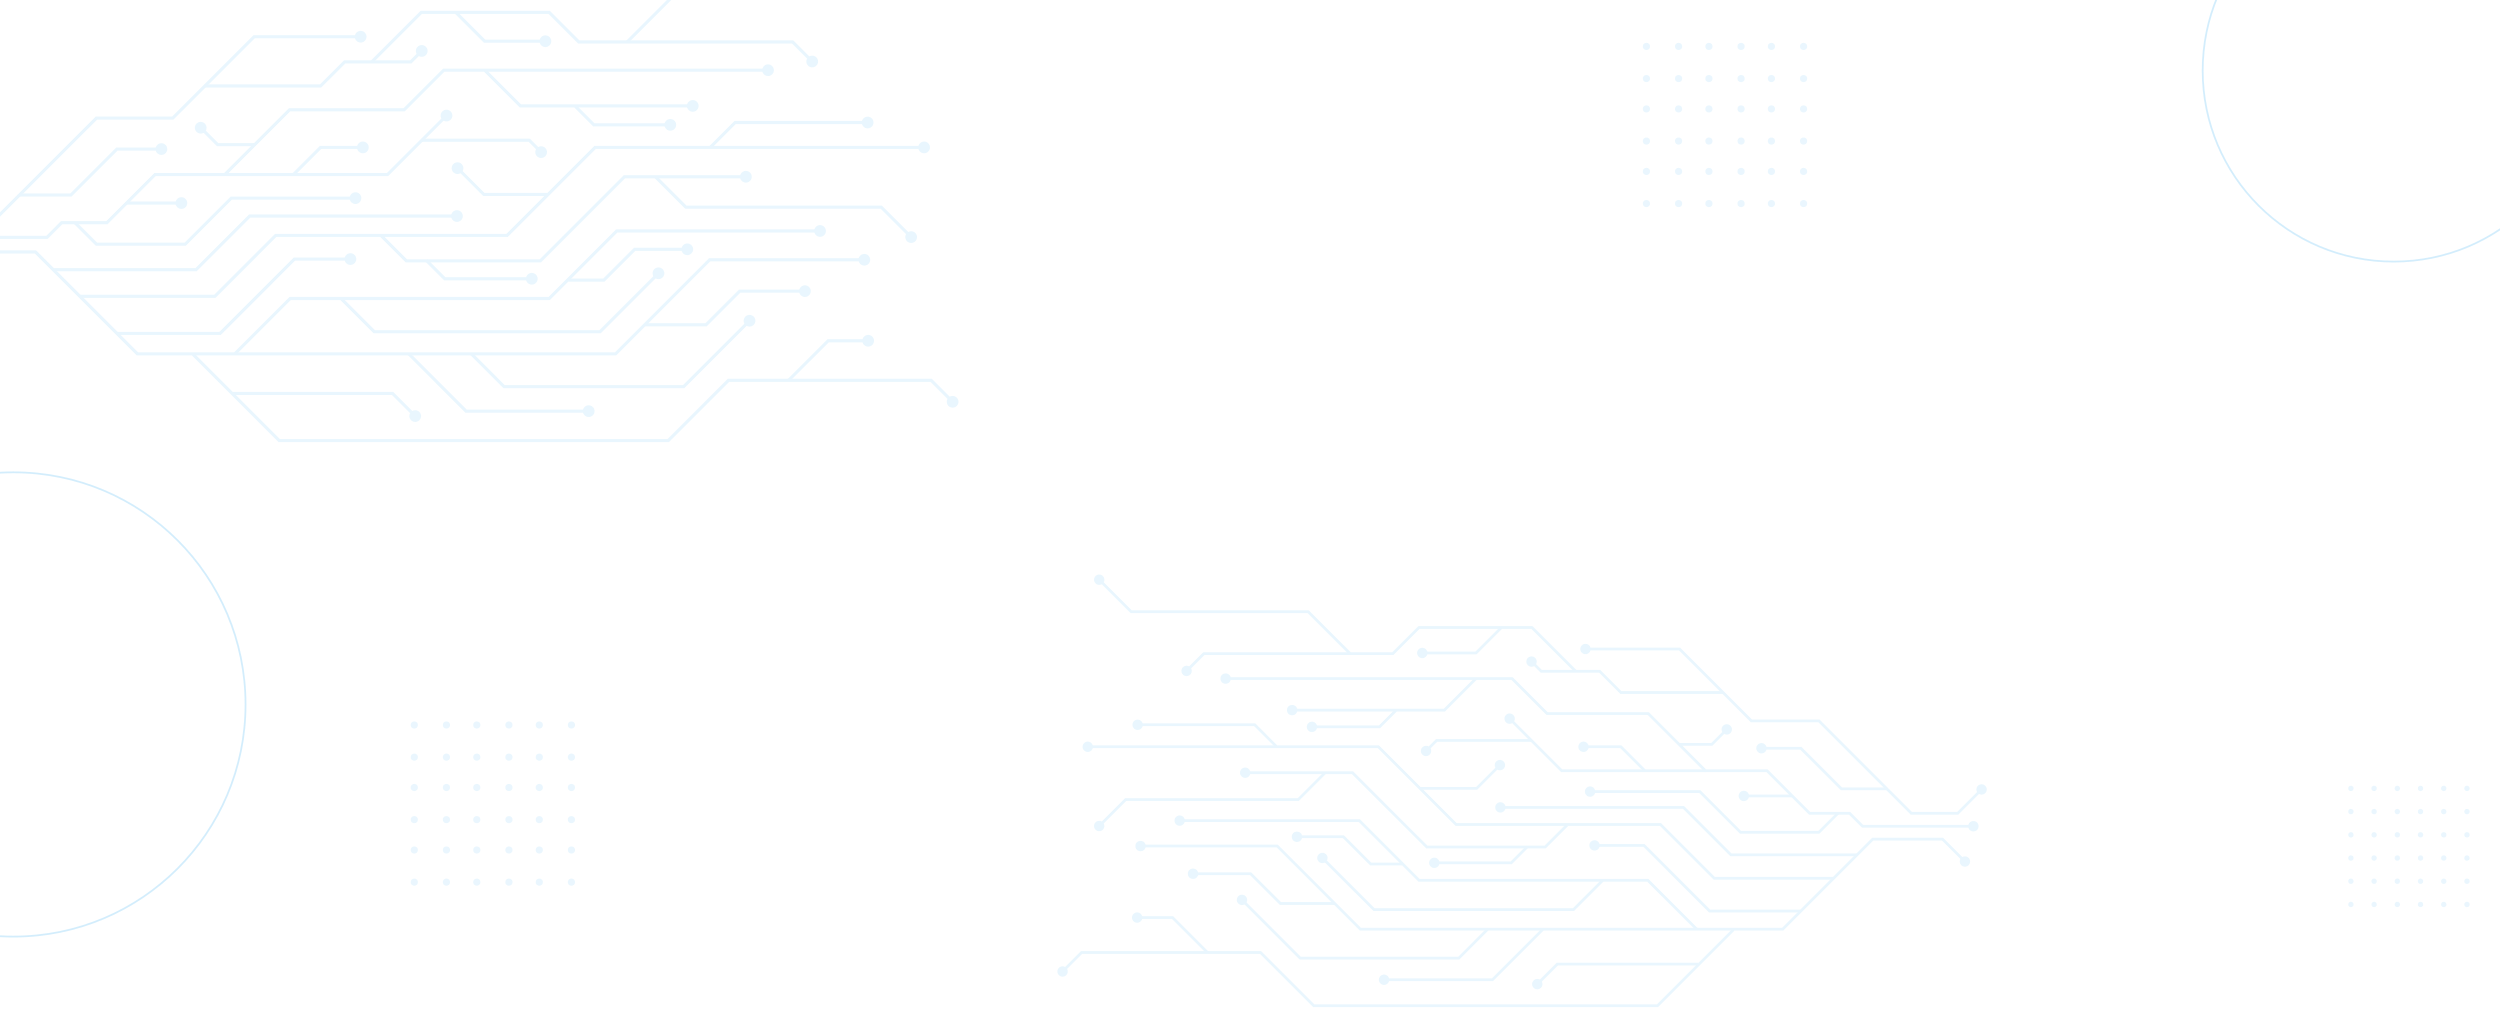 <svg xmlns="http://www.w3.org/2000/svg" width="1400" height="580"
     viewBox="0 0 1400 580">
    <defs>
        <linearGradient id="linear-gradient" x1="1" x2="-0.074" y2="1.044" gradientUnits="objectBoundingBox">
            <stop offset="0" stop-color="#23afff"/>
            <stop offset="1" stop-color="#885bc2"/>
        </linearGradient>
        <clipPath id="clip-path">
            <rect id="Rectangle_1418" data-name="Rectangle 1418" width="1400" height="580" transform="translate(0 662)"
                  fill="url(#linear-gradient)"/>
        </clipPath>
    </defs>
    <g id="Mask_Group_5" data-name="Mask Group 5" transform="translate(0 -662)" opacity="0.2"
       clip-path="url(#clip-path)">
        <g id="aaa" transform="translate(592.154 983.763)" opacity="0.51">
            <g id="Group_3654" data-name="Group 3654" transform="translate(250.361 77.799)">
                <path id="Path_669" data-name="Path 669"
                      d="M205.1,139.834h62.534V138.3h-61.9l-7.249-7.259h-22.4l-23.814-23.814H37.281L8.235,78.18,7.15,79.265l29.5,29.5H151.64l23.814,23.814h22.4Z"
                      transform="translate(-4.903 -75.933)" fill="#24a7f1"/>
                <path id="Path_670" data-name="Path 670"
                      d="M263.065,76.83a2.889,2.889,0,1,0,0,4.085A2.892,2.892,0,0,0,263.065,76.83Z"
                      transform="translate(-258.135 -75.985)" fill="#24a7f1"/>
                <ellipse id="Ellipse_354" data-name="Ellipse 354" cx="2.887" cy="2.887" rx="2.887" ry="2.887"
                         transform="translate(259.704 60.246)" fill="#24a7f1"/>
            </g>
            <g id="Group_3655" data-name="Group 3655" transform="translate(43.67 147.382)">
                <path id="Path_671" data-name="Path 671"
                      d="M134.177,195.9H371.362l50.422-50.412h38.423l12.439,12.429,1.085-1.085-12.89-12.879H421.15l-50.422,50.412H134.812L88.27,147.82H11.29v1.536H87.635Z"
                      transform="translate(-8.546 -143.95)" fill="#24a7f1"/>
                <ellipse id="Ellipse_355" data-name="Ellipse 355" cx="2.887" cy="2.887" rx="2.887" ry="2.887"
                         transform="translate(0 1.751)" fill="#24a7f1"/>
                <path id="Path_672" data-name="Path 672"
                      d="M14.035,154.98a2.889,2.889,0,1,1-4.085,0A2.892,2.892,0,0,1,14.035,154.98Z"
                      transform="translate(452.544 -143.708)" fill="#24a7f1"/>
            </g>
            <g id="Group_3656" data-name="Group 3656" transform="translate(65.58 134.891)">
                <path id="Path_673" data-name="Path 673"
                      d="M447.243,195.914l1.085-1.085-27.6-27.6H292.587L259.18,133.82H158.12v1.536H258.545l33.407,33.407H420.081Z"
                      transform="translate(-155.376 -131.701)" fill="#24a7f1"/>
                <path id="Path_674" data-name="Path 674"
                      d="M441.507,137.524a2.887,2.887,0,1,1,2.887-2.887A2.884,2.884,0,0,1,441.507,137.524Z"
                      transform="translate(-438.62 -131.75)" fill="#24a7f1"/>
            </g>
            <g id="Group_3657" data-name="Group 3657" transform="translate(14.103 93.55)">
                <path id="Path_675" data-name="Path 675"
                      d="M434.444,168.628h67.131v-1.536H435.089l-30.12-30.12H290.527L246.985,93.44H83.77v1.536H246.35l43.532,43.532H404.334Z"
                      transform="translate(-81.026 -91.321)" fill="#24a7f1"/>
                <path id="Path_676" data-name="Path 676"
                      d="M491.787,97.144a2.887,2.887,0,1,1,2.887-2.887A2.884,2.884,0,0,1,491.787,97.144Z"
                      transform="translate(-488.9 -91.37)" fill="#24a7f1"/>
            </g>
            <g id="Group_3658" data-name="Group 3658" transform="translate(245.186 127.5)">
                <path id="Path_677" data-name="Path 677"
                      d="M199.847,154.693H270.8v-1.536H200.482L173.925,126.6H70.94v1.536H173.29Z"
                      transform="translate(-68.196 -124.481)" fill="#24a7f1"/>
                <path id="Path_678" data-name="Path 678"
                      d="M266.077,130.3a2.887,2.887,0,1,1,2.887-2.887A2.884,2.884,0,0,1,266.077,130.3Z"
                      transform="translate(-263.19 -124.53)" fill="#24a7f1"/>
            </g>
            <g id="Group_3659" data-name="Group 3659" transform="translate(91.308 55.362)">
                <path id="Path_679" data-name="Path 679"
                      d="M421.635,109.316l1.085-1.085L390.2,75.715H333.536L313.961,56.14H153.06v1.536H313.316l19.575,19.575h56.678Z"
                      transform="translate(-150.316 -54.021)" fill="#24a7f1"/>
                <ellipse id="Ellipse_356" data-name="Ellipse 356" cx="2.887" cy="2.887" rx="2.887" ry="2.887"
                         transform="translate(0)" fill="#24a7f1"/>
            </g>
            <g id="Group_3660" data-name="Group 3660" transform="translate(291.728 93.55)">
                <path id="Path_680" data-name="Path 680" d="M220.418,108.1l1.085-1.085L207.938,93.44h-21.4v1.536H207.3Z"
                      transform="translate(-183.796 -91.321)" fill="#24a7f1"/>
                <path id="Path_681" data-name="Path 681"
                      d="M220.617,97.144a2.887,2.887,0,1,1,2.887-2.887A2.884,2.884,0,0,1,220.617,97.144Z"
                      transform="translate(-217.73 -91.37)" fill="#24a7f1"/>
            </g>
            <g id="Group_3661" data-name="Group 3661" transform="translate(202.923 103.814)">
                <path id="Path_682" data-name="Path 682"
                      d="M265.65,118.005h32.178l13.34-13.34-1.085-1.085-12.89,12.89H265.65Z"
                      transform="translate(-265.65 -101.343)" fill="#24a7f1"/>
                <path id="Path_683" data-name="Path 683"
                      d="M264.3,102.24a2.889,2.889,0,1,1,0,4.085A2.892,2.892,0,0,1,264.3,102.24Z"
                      transform="translate(-221.464 -101.395)" fill="#24a7f1"/>
            </g>
            <g id="Group_3662" data-name="Group 3662" transform="translate(102.263 108.068)">
                <path id="Path_684" data-name="Path 684"
                      d="M330.471,150.763h66.9l12.593-12.593-1.085-1.085-12.142,12.142H331.106L289.488,107.62H228.94v1.536h59.913Z"
                      transform="translate(-226.196 -105.501)" fill="#24a7f1"/>
                <path id="Path_685" data-name="Path 685"
                      d="M405.677,111.324a2.887,2.887,0,1,1,2.887-2.887A2.884,2.884,0,0,1,405.677,111.324Z"
                      transform="translate(-402.79 -105.55)" fill="#24a7f1"/>
            </g>
            <g id="Group_3663" data-name="Group 3663" transform="translate(145.503 155.823)">
                <path id="Path_686" data-name="Path 686"
                      d="M238.71,184.7H351.052l16.637-16.637-1.085-1.1-16.186,16.2H239.344L210.565,154.39l-1.085,1.085Z"
                      transform="translate(-207.243 -152.143)" fill="#24a7f1"/>
                <path id="Path_687" data-name="Path 687"
                      d="M361.4,157.125a2.889,2.889,0,1,1,4.085,0A2.892,2.892,0,0,1,361.4,157.125Z"
                      transform="translate(-360.555 -152.195)" fill="#24a7f1"/>
            </g>
            <g id="Group_3664" data-name="Group 3664" transform="translate(128.544 57.84)">
                <path id="Path_688" data-name="Path 688"
                      d="M279,75.328h85.744l17.743-17.753L381.4,56.49l-17.3,17.3H279Z"
                      transform="translate(-276.256 -56.49)" fill="#24a7f1"/>
                <ellipse id="Ellipse_357" data-name="Ellipse 357" cx="2.887" cy="2.887" rx="2.887" ry="2.887"
                         transform="translate(0 15.183)" fill="#24a7f1"/>
            </g>
            <g id="Group_3665" data-name="Group 3665" transform="translate(42.032 81.234)">
                <path id="Path_689" data-name="Path 689"
                      d="M465.315,94.771l1.085-1.085L454.135,81.41H388.11v1.536h65.38Z"
                      transform="translate(-385.366 -79.291)" fill="#24a7f1"/>
                <path id="Path_690" data-name="Path 690"
                      d="M464.507,85.114a2.887,2.887,0,1,1,2.887-2.887A2.884,2.884,0,0,1,464.507,85.114Z"
                      transform="translate(-461.62 -79.34)" fill="#24a7f1"/>
            </g>
            <g id="Group_3666" data-name="Group 3666" transform="translate(297.891 148.785)">
                <path id="Path_691" data-name="Path 691"
                      d="M166.115,185.691h51.241v-1.536h-50.6L129.995,147.39H101.83v1.536h27.53Z"
                      transform="translate(-99.086 -145.271)" fill="#24a7f1"/>
                <path id="Path_692" data-name="Path 692"
                      d="M214.6,151.094a2.887,2.887,0,1,1,2.887-2.887A2.884,2.884,0,0,1,214.6,151.094Z"
                      transform="translate(-211.71 -145.32)" fill="#24a7f1"/>
            </g>
            <g id="Group_3667" data-name="Group 3667" transform="translate(20.517 110.412)">
                <path id="Path_693" data-name="Path 693"
                      d="M362.455,138.882,377.137,124.2h96.647l15.275-15.275-1.085-1.085-14.825,14.825H376.492L361.37,137.8Z"
                      transform="translate(-359.133 -107.84)" fill="#24a7f1"/>
                <path id="Path_694" data-name="Path 694"
                      d="M487.565,139.635a2.889,2.889,0,1,1,0-4.085A2.892,2.892,0,0,1,487.565,139.635Z"
                      transform="translate(-482.635 -107.2)" fill="#24a7f1"/>
            </g>
            <g id="Group_3668" data-name="Group 3668" transform="translate(292.824 38.797)">
                <path id="Path_695" data-name="Path 695"
                      d="M184.489,133.485h26.629L224.8,119.807l-1.085-1.085-13.228,13.228h-25.36L133.37,80.206H95.592L55.346,39.96H2.19V41.5H54.7L94.957,81.741h37.778Z"
                      transform="translate(0.554 -37.841)" fill="#24a7f1"/>
                <path id="Path_696" data-name="Path 696"
                      d="M219.547,37.89a2.887,2.887,0,1,0,2.887,2.887A2.884,2.884,0,0,0,219.547,37.89Z"
                      transform="translate(-216.66 -37.89)" fill="#24a7f1"/>
                <path id="Path_697" data-name="Path 697"
                      d="M.84,115.55a2.889,2.889,0,1,1,0,4.085A2.892,2.892,0,0,1,.84,115.55Z"
                      transform="translate(221.828 -36.061)" fill="#24a7f1"/>
            </g>
            <g id="Group_3669" data-name="Group 3669" transform="translate(391.385 94.369)">
                <path id="Path_698" data-name="Path 698"
                      d="M99.207,118.5h25.779v-1.536H99.841L77.113,94.24H54.62v1.536H76.478Z"
                      transform="translate(-51.876 -92.121)" fill="#24a7f1"/>
                <path id="Path_699" data-name="Path 699"
                      d="M123.277,97.944a2.887,2.887,0,1,1,2.887-2.887A2.884,2.884,0,0,1,123.277,97.944Z"
                      transform="translate(-120.39 -92.17)" fill="#24a7f1"/>
            </g>
            <g id="Group_3670" data-name="Group 3670" transform="translate(262.616 45.836)">
                <path id="Path_700" data-name="Path 700"
                      d="M194.591,65.7h57.538V64.16h-56.9L183.309,52.253H150.6l-5.3-5.3-1.085,1.085,5.754,5.754h32.711Z"
                      transform="translate(-141.973 -44.713)" fill="#24a7f1"/>
                <path id="Path_701" data-name="Path 701"
                      d="M247.01,49.695a2.889,2.889,0,1,1,4.085,0A2.892,2.892,0,0,1,247.01,49.695Z"
                      transform="translate(-246.165 -44.765)" fill="#24a7f1"/>
            </g>
            <g id="Group_3671" data-name="Group 3671" transform="translate(348.13 83.819)">
                <path id="Path_702" data-name="Path 702"
                      d="M141.56,93.837h18.664l8.692-8.692-1.085-1.085L159.589,92.3H141.56Z"
                      transform="translate(-141.56 -81.813)" fill="#24a7f1"/>
                <path id="Path_703" data-name="Path 703"
                      d="M140.22,82.71a2.889,2.889,0,1,1,0,4.085A2.892,2.892,0,0,1,140.22,82.71Z"
                      transform="translate(-115.556 -81.865)" fill="#24a7f1"/>
            </g>
            <g id="Group_3672" data-name="Group 3672" transform="translate(69.455 28.866)">
                <path id="Path_704" data-name="Path 704"
                      d="M225.525,53.918l9.542-9.542H340.888l14.651-14.651h62.616L442.3,53.867l1.085-1.085L418.789,28.19H354.9L340.253,42.841H234.432l-9.992,9.992Z"
                      transform="translate(-222.203 -28.19)" fill="#24a7f1"/>
                <path id="Path_705" data-name="Path 705"
                      d="M439.765,54.795a2.889,2.889,0,1,1,0-4.085A2.892,2.892,0,0,1,439.765,54.795Z"
                      transform="translate(-434.835 -27.674)" fill="#24a7f1"/>
            </g>
            <g id="Group_3673" data-name="Group 3673" transform="translate(203.543 92.117)">
                <path id="Path_706" data-name="Path 706" d="M250.125,97.28l5.785-5.774h52.8V89.97H255.275l-6.235,6.225Z"
                      transform="translate(-246.803 -89.97)" fill="#24a7f1"/>
                <path id="Path_707" data-name="Path 707"
                      d="M308.795,98.585a2.889,2.889,0,1,1,0-4.085A2.892,2.892,0,0,1,308.795,98.585Z"
                      transform="translate(-303.865 -89.882)" fill="#24a7f1"/>
            </g>
            <g id="Group_3674" data-name="Group 3674" transform="translate(295.393 118.644)">
                <path id="Path_708" data-name="Path 708"
                      d="M164.995,142.276H209.53l10.822-10.822-1.085-1.085L208.9,140.74H165.629l-22.79-22.79H80.93v1.536H142.2Z"
                      transform="translate(-78.186 -115.831)" fill="#24a7f1"/>
                <path id="Path_709" data-name="Path 709"
                      d="M217.037,121.654a2.887,2.887,0,1,1,2.887-2.887A2.884,2.884,0,0,1,217.037,121.654Z"
                      transform="translate(-214.15 -115.88)" fill="#24a7f1"/>
            </g>
            <g id="Group_3675" data-name="Group 3675" transform="translate(381.506 121.08)">
                <rect id="Rectangle_1416" data-name="Rectangle 1416" width="27.192" height="1.536"
                      transform="translate(2.754 2.119)" fill="#24a7f1"/>
                <path id="Path_710" data-name="Path 710"
                      d="M132.927,124.034a2.887,2.887,0,1,1,2.887-2.887A2.884,2.884,0,0,1,132.927,124.034Z"
                      transform="translate(-130.04 -118.26)" fill="#24a7f1"/>
            </g>
            <g id="Group_3676" data-name="Group 3676" transform="translate(208.165 151.835)">
                <path id="Path_711" data-name="Path 711"
                      d="M250.73,158.651h43.553l9.265-9.265-1.085-1.085-8.815,8.815H250.73Z"
                      transform="translate(-247.996 -148.3)" fill="#24a7f1"/>
                <path id="Path_712" data-name="Path 712"
                      d="M302.237,160.614a2.887,2.887,0,1,1,2.887-2.887A2.884,2.884,0,0,1,302.237,160.614Z"
                      transform="translate(-299.35 -148.144)" fill="#24a7f1"/>
            </g>
            <g id="Group_3677" data-name="Group 3677" transform="translate(201.439 29.132)">
                <path id="Path_713" data-name="Path 713"
                      d="M264.94,43.991h30.54l14.456-14.456-1.085-1.085L294.845,42.456H264.94Z"
                      transform="translate(-262.206 -28.45)" fill="#24a7f1"/>
                <path id="Path_714" data-name="Path 714"
                      d="M308.807,45.834a2.887,2.887,0,1,1,2.887-2.887A2.884,2.884,0,0,1,308.807,45.834Z"
                      transform="translate(-305.92 -28.174)" fill="#24a7f1"/>
            </g>
            <g id="Group_3678" data-name="Group 3678" transform="translate(131.247 143.952)">
                <path id="Path_715" data-name="Path 715"
                      d="M360.9,159.45h17.917v-1.536H361.531L346.276,142.67h-26.5v1.536h25.861Z"
                      transform="translate(-317.036 -140.551)" fill="#24a7f1"/>
                <ellipse id="Ellipse_358" data-name="Ellipse 358" cx="2.887" cy="2.887" rx="2.887" ry="2.887"
                         transform="translate(0)" fill="#24a7f1"/>
            </g>
            <g id="Group_3679" data-name="Group 3679" transform="translate(139.652 75.572)">
                <path id="Path_716" data-name="Path 716"
                      d="M322.67,84.284h38.28l9.388-9.388-1.085-1.085-8.938,8.938H322.67Z"
                      transform="translate(-319.926 -73.81)" fill="#24a7f1"/>
                <path id="Path_717" data-name="Path 717"
                      d="M369.157,86.244a2.887,2.887,0,1,1,2.887-2.887A2.884,2.884,0,0,1,369.157,86.244Z"
                      transform="translate(-366.27 -73.651)" fill="#24a7f1"/>
            </g>
            <g id="Group_3680" data-name="Group 3680" transform="translate(0 198.326)">
                <path id="Path_718" data-name="Path 718"
                      d="M279.009,237.621H472.058L514.894,194.8l-1.085-1.085-42.385,42.375H279.654L249.82,206.262H148.945L137.99,217.217l1.085,1.085,10.5-10.5h99.606Z"
                      transform="translate(-135.753 -193.71)" fill="#24a7f1"/>
                <path id="Path_719" data-name="Path 719"
                      d="M507.6,219.215a2.889,2.889,0,1,1,0-4.085A2.892,2.892,0,0,1,507.6,219.215Z"
                      transform="translate(-502.675 -193.22)" fill="#24a7f1"/>
            </g>
            <g id="Group_3681" data-name="Group 3681" transform="translate(100.466 179.289)">
                <path id="Path_720" data-name="Path 720"
                      d="M305.476,211.331h89.44l16.309-16.319-1.085-1.085L394.281,209.8h-88.17L273.625,177.31,272.54,178.4Z"
                      transform="translate(-270.303 -175.063)" fill="#24a7f1"/>
                <path id="Path_721" data-name="Path 721"
                      d="M405.39,180.045a2.889,2.889,0,1,1,4.085,0A2.892,2.892,0,0,1,405.39,180.045Z"
                      transform="translate(-404.545 -175.115)" fill="#24a7f1"/>
            </g>
            <g id="Group_3682" data-name="Group 3682" transform="translate(73.054 164.643)">
                <path id="Path_722" data-name="Path 722"
                      d="M405.533,181.063h30.591v-1.536H406.178L389.521,162.88H356.8v1.536h32.086Z"
                      transform="translate(-354.056 -160.761)" fill="#24a7f1"/>
                <ellipse id="Ellipse_359" data-name="Ellipse 359" cx="2.887" cy="2.887" rx="2.887" ry="2.887"
                         transform="translate(0)" fill="#24a7f1"/>
            </g>
            <g id="Group_3683" data-name="Group 3683" transform="translate(41.766 189.194)">
                <path id="Path_723" data-name="Path 723" d="M464.689,207.848l1.085-1.085-19.9-19.9H425.59V188.4h19.647Z"
                      transform="translate(-422.846 -184.741)" fill="#24a7f1"/>
                <path id="Path_724" data-name="Path 724"
                      d="M464.767,190.564a2.887,2.887,0,1,1,2.887-2.887A2.884,2.884,0,0,1,464.767,190.564Z"
                      transform="translate(-461.88 -184.79)" fill="#24a7f1"/>
            </g>
            <g id="Group_3684" data-name="Group 3684" transform="translate(265.841 217.379)">
                <path id="Path_725" data-name="Path 725"
                      d="M158.885,224.923l11.067-11.067h78.618V212.32H169.318L157.8,223.838Z"
                      transform="translate(-155.553 -212.32)" fill="#24a7f1"/>
                <path id="Path_726" data-name="Path 726"
                      d="M247.945,226.115a2.889,2.889,0,1,1,0-4.085A2.892,2.892,0,0,1,247.945,226.115Z"
                      transform="translate(-243.015 -212.109)" fill="#24a7f1"/>
            </g>
            <g id="Group_3685" data-name="Group 3685" transform="translate(180.021 198.101)">
                <path id="Path_727" data-name="Path 727"
                      d="M242.26,223.058h61.152l28.472-28.482L330.8,193.49l-28.032,28.032H242.26Z"
                      transform="translate(-239.516 -193.49)" fill="#24a7f1"/>
                <path id="Path_728" data-name="Path 728"
                      d="M329.727,224.574a2.887,2.887,0,1,1,2.887-2.887A2.884,2.884,0,0,1,329.727,224.574Z"
                      transform="translate(-326.84 -192.888)" fill="#24a7f1"/>
            </g>
            <g id="Group_3686" data-name="Group 3686" transform="translate(20.517 0)">
                <path id="Path_729" data-name="Path 729"
                      d="M488.287,44.647l1.1-1.085L465.8,19.984H366.679L348.885,2.19,347.8,3.275l18.244,18.244h99.125Z"
                      transform="translate(-345.563 0.057)" fill="#24a7f1"/>
                <path id="Path_730" data-name="Path 730"
                      d="M483.48,4.925a2.889,2.889,0,1,1,4.085,0A2.892,2.892,0,0,1,483.48,4.925Z"
                      transform="translate(-482.635 0.005)" fill="#24a7f1"/>
            </g>
        </g>
        <g id="aaa-2" data-name="aaa" transform="translate(-52.416 635.374)" opacity="0.51">
            <g id="Group_3687" data-name="Group 3687" transform="translate(5.187 88.074)">
                <path id="Path_731" data-name="Path 731"
                      d="M77.943,147.977H7.15v-1.739H77.225l8.206-8.217H110.79l26.959-26.959H267.931L300.812,78.18l1.229,1.229L268.649,112.8H138.468l-26.959,26.959H86.149Z"
                      transform="translate(-4.044 -75.636)" fill="#24a7f1"/>
                <path id="Path_732" data-name="Path 732"
                      d="M259.091,76.941a3.27,3.27,0,1,1,0,4.625A3.274,3.274,0,0,1,259.091,76.941Z"
                      transform="translate(35.869 -75.985)" fill="#24a7f1"/>
                <ellipse id="Ellipse_360" data-name="Ellipse 360" cx="3.268" cy="3.268" rx="3.268" ry="3.268"
                         transform="translate(0 68.203)" fill="#24a7f1"/>
            </g>
            <g id="Group_3688" data-name="Group 3688" transform="translate(10.559 166.848)">
                <path id="Path_733" data-name="Path 733"
                      d="M395.692,202.759H127.181L70.1,145.689H26.6L12.519,159.759l-1.229-1.229L25.882,143.95H70.818L127.9,201.02H394.974l52.689-52.689H534.81v1.739H448.382Z"
                      transform="translate(-8.758 -143.95)" fill="#24a7f1"/>
                <ellipse id="Ellipse_361" data-name="Ellipse 361" cx="3.268" cy="3.268" rx="3.268" ry="3.268"
                         transform="translate(522.622 1.982)" fill="#24a7f1"/>
                <path id="Path_734" data-name="Path 734"
                      d="M10.061,155.091a3.27,3.27,0,1,0,4.625,0A3.274,3.274,0,0,0,10.061,155.091Z"
                      transform="translate(-9.105 -142.33)" fill="#24a7f1"/>
            </g>
            <g id="Group_3689" data-name="Group 3689" transform="translate(183.271 152.707)">
                <path id="Path_735" data-name="Path 735"
                      d="M159.349,204.115l-1.229-1.229,31.247-31.247H334.431L372.25,133.82H486.657v1.739H372.969L335.15,173.378H190.1Z"
                      transform="translate(-158.12 -131.421)" fill="#24a7f1"/>
                <path id="Path_736" data-name="Path 736"
                      d="M441.888,138.287a3.268,3.268,0,1,0-3.268-3.268A3.265,3.265,0,0,0,441.888,138.287Z"
                      transform="translate(-113.513 -131.75)" fill="#24a7f1"/>
            </g>
            <g id="Group_3690" data-name="Group 3690" transform="translate(97.097 105.906)">
                <path id="Path_737" data-name="Path 737"
                      d="M159.767,178.559h-76V176.82h75.267l34.1-34.1H322.692L371.985,93.44H556.757v1.739H372.7L323.422,144.46H193.854Z"
                      transform="translate(-83.77 -91.041)" fill="#24a7f1"/>
                <path id="Path_738" data-name="Path 738"
                      d="M492.168,97.907a3.268,3.268,0,1,0-3.268-3.268A3.265,3.265,0,0,0,492.168,97.907Z"
                      transform="translate(-19.344 -91.37)" fill="#24a7f1"/>
            </g>
            <g id="Group_3691" data-name="Group 3691" transform="translate(82.227 144.339)">
                <path id="Path_739" data-name="Path 739"
                      d="M151.26,158.4H70.94v-1.739h79.6L180.607,126.6H297.193v1.739H181.326Z"
                      transform="translate(-70.94 -124.201)" fill="#24a7f1"/>
                <path id="Path_740" data-name="Path 740"
                      d="M266.458,131.067a3.268,3.268,0,1,0-3.268-3.268A3.265,3.265,0,0,0,266.458,131.067Z"
                      transform="translate(-40.367 -124.53)" fill="#24a7f1"/>
            </g>
            <g id="Group_3692" data-name="Group 3692" transform="translate(177.406 62.674)">
                <path id="Path_741" data-name="Path 741"
                      d="M154.289,116.34l-1.229-1.229L189.871,78.3h64.152L276.183,56.14H458.336v1.739H276.914L254.753,80.039H190.589Z"
                      transform="translate(-153.06 -53.741)" fill="#24a7f1"/>
                <ellipse id="Ellipse_362" data-name="Ellipse 362" cx="3.268" cy="3.268" rx="3.268" ry="3.268"
                         transform="translate(301.845)" fill="#24a7f1"/>
            </g>
            <g id="Group_3693" data-name="Group 3693" transform="translate(216.21 105.906)">
                <path id="Path_742" data-name="Path 742"
                      d="M187.769,110.037l-1.229-1.229L201.9,93.44h24.224v1.739H202.616Z"
                      transform="translate(-186.54 -91.041)" fill="#24a7f1"/>
                <path id="Path_743" data-name="Path 743"
                      d="M221,97.907a3.268,3.268,0,1,0-3.268-3.268A3.265,3.265,0,0,0,221,97.907Z"
                      transform="translate(-181.58 -91.37)" fill="#24a7f1"/>
            </g>
            <g id="Group_3694" data-name="Group 3694" transform="translate(305.357 117.525)">
                <path id="Path_744" data-name="Path 744"
                      d="M317.18,119.911H280.752l-15.1-15.1,1.229-1.229,14.592,14.592h35.71Z"
                      transform="translate(-263.106 -101.048)" fill="#24a7f1"/>
                <path id="Path_745" data-name="Path 745"
                      d="M269.036,102.351a3.27,3.27,0,1,0,0,4.625A3.274,3.274,0,0,0,269.036,102.351Z"
                      transform="translate(-263.455 -101.395)" fill="#24a7f1"/>
            </g>
            <g id="Group_3695" data-name="Group 3695" transform="translate(265.353 122.341)">
                <path id="Path_746" data-name="Path 746"
                      d="M318.927,156.461H243.2L228.94,142.205l1.229-1.229,13.746,13.746h74.294l47.114-47.1h68.545v1.739H366.041Z"
                      transform="translate(-228.94 -105.221)" fill="#24a7f1"/>
                <path id="Path_747" data-name="Path 747"
                      d="M406.058,112.087a3.268,3.268,0,1,0-3.268-3.268A3.265,3.265,0,0,0,406.058,112.087Z"
                      transform="translate(-201.293 -105.55)" fill="#24a7f1"/>
            </g>
            <g id="Group_3696" data-name="Group 3696" transform="translate(242.798 176.404)">
                <path id="Path_748" data-name="Path 748"
                      d="M355.494,188.709H228.314L209.48,169.875l1.229-1.24,18.324,18.336H354.775l32.58-32.58,1.229,1.229Z"
                      transform="translate(-209.48 -151.846)" fill="#24a7f1"/>
                <path id="Path_749" data-name="Path 749"
                      d="M366.136,157.776a3.27,3.27,0,1,0-4.625,0A3.274,3.274,0,0,0,366.136,157.776Z"
                      transform="translate(-185.455 -152.195)" fill="#24a7f1"/>
            </g>
            <g id="Group_3697" data-name="Group 3697" transform="translate(323.374 65.479)">
                <path id="Path_750" data-name="Path 750"
                      d="M396.154,77.816H299.086L279,57.719l1.229-1.229,19.588,19.588h96.338Z"
                      transform="translate(-279 -56.49)" fill="#24a7f1"/>
                <ellipse id="Ellipse_363" data-name="Ellipse 363" cx="3.268" cy="3.268" rx="3.268" ry="3.268"
                         transform="translate(113.724 17.188)" fill="#24a7f1"/>
            </g>
            <g id="Group_3698" data-name="Group 3698" transform="translate(449.835 91.963)">
                <path id="Path_751" data-name="Path 751"
                      d="M389.339,96.535l-1.229-1.229L402,81.41h74.746v1.739H402.725Z"
                      transform="translate(-388.11 -79.011)" fill="#24a7f1"/>
                <path id="Path_752" data-name="Path 752"
                      d="M464.888,85.877a3.268,3.268,0,1,0-3.268-3.268A3.265,3.265,0,0,0,464.888,85.877Z"
                      transform="translate(-376.42 -79.34)" fill="#24a7f1"/>
            </g>
            <g id="Group_3699" data-name="Group 3699" transform="translate(118.029 168.435)">
                <path id="Path_753" data-name="Path 753"
                      d="M159.839,190.749H101.83v-1.739h57.279L200.73,147.39h31.885v1.739H201.448Z"
                      transform="translate(-101.83 -144.991)" fill="#24a7f1"/>
                <path id="Path_754" data-name="Path 754"
                      d="M214.978,151.857a3.268,3.268,0,1,0-3.268-3.268A3.265,3.265,0,0,0,214.978,151.857Z"
                      transform="translate(-84.356 -145.32)" fill="#24a7f1"/>
            </g>
            <g id="Group_3700" data-name="Group 3700" transform="translate(418.843 124.995)">
                <path id="Path_755" data-name="Path 755"
                      d="M504.7,142.982l-16.62-16.62H378.663L361.37,109.069l1.229-1.229,16.783,16.783H488.8l17.119,17.13Z"
                      transform="translate(-361.37 -107.84)" fill="#24a7f1"/>
                <path id="Path_756" data-name="Path 756"
                      d="M483.591,140.286a3.27,3.27,0,1,0,0-4.625A3.274,3.274,0,0,0,483.591,140.286Z"
                      transform="translate(-342.086 -103.568)" fill="#24a7f1"/>
            </g>
            <g id="Group_3701" data-name="Group 3701" transform="translate(0 43.921)">
                <path id="Path_757" data-name="Path 757"
                      d="M47.821,145.837H17.675L2.19,130.352l1.229-1.229L18.393,144.1H47.1l58.589-58.577h42.768L194.02,39.96H254.2V41.7H194.75L149.178,87.26H106.41Z"
                      transform="translate(0.354 -37.561)" fill="#24a7f1"/>
                <path id="Path_758" data-name="Path 758"
                      d="M219.928,37.89a3.268,3.268,0,1,1-3.268,3.268A3.265,3.265,0,0,1,219.928,37.89Z"
                      transform="translate(34.46 -37.89)" fill="#24a7f1"/>
                <path id="Path_759" data-name="Path 759"
                      d="M5.576,115.661a3.27,3.27,0,1,0,0,4.625A3.274,3.274,0,0,0,5.576,115.661Z"
                      transform="translate(0.005 -25.674)" fill="#24a7f1"/>
            </g>
            <g id="Group_3702" data-name="Group 3702" transform="translate(63.312 106.833)">
                <path id="Path_760" data-name="Path 760"
                      d="M83.8,121.709H54.62V119.97H83.086l25.73-25.73H134.28v1.739H109.535Z"
                      transform="translate(-54.62 -91.841)" fill="#24a7f1"/>
                <path id="Path_761" data-name="Path 761"
                      d="M123.658,98.707a3.268,3.268,0,1,0-3.268-3.268A3.265,3.265,0,0,0,123.658,98.707Z"
                      transform="translate(-44.161 -92.17)" fill="#24a7f1"/>
            </g>
            <g id="Group_3703" data-name="Group 3703" transform="translate(167.149 51.89)">
                <path id="Path_762" data-name="Path 762"
                      d="M209.347,68.172H144.21V66.433h64.419L222.12,52.954h37.031l6-6,1.229,1.229-6.514,6.514H222.838Z"
                      transform="translate(-144.21 -44.418)" fill="#24a7f1"/>
                <path id="Path_763" data-name="Path 763"
                      d="M251.746,50.346a3.27,3.27,0,1,0-4.625,0A3.274,3.274,0,0,0,251.746,50.346Z"
                      transform="translate(-127.997 -44.765)" fill="#24a7f1"/>
            </g>
            <g id="Group_3704" data-name="Group 3704" transform="translate(161.545 94.889)">
                <path id="Path_764" data-name="Path 764"
                      d="M172.529,95.129H151.4l-9.84-9.84,1.229-1.229,9.33,9.33h20.41Z"
                      transform="translate(-139.028 -81.516)" fill="#24a7f1"/>
                <path id="Path_765" data-name="Path 765"
                      d="M144.956,82.821a3.27,3.27,0,1,0,0,4.625A3.274,3.274,0,0,0,144.956,82.821Z"
                      transform="translate(-139.375 -81.865)" fill="#24a7f1"/>
            </g>
            <g id="Group_3705" data-name="Group 3705" transform="translate(260.137 32.679)">
                <path id="Path_766" data-name="Path 766"
                      d="M471.069,57.316l-10.8-10.8H340.47L323.884,29.929H253l-27.33,27.33L224.44,56.03l27.84-27.84H324.6l16.586,16.586h119.8L472.3,56.088Z"
                      transform="translate(-224.44 -28.19)" fill="#24a7f1"/>
                <path id="Path_767" data-name="Path 767"
                      d="M435.791,55.446a3.27,3.27,0,1,0,0-4.625A3.274,3.274,0,0,0,435.791,55.446Z"
                      transform="translate(-190.982 -24.743)" fill="#24a7f1"/>
            </g>
            <g id="Group_3706" data-name="Group 3706" transform="translate(288.65 104.283)">
                <path id="Path_768" data-name="Path 768"
                      d="M315.359,98.245l-6.549-6.537H249.04V89.97h60.49l7.058,7.047Z"
                      transform="translate(-249.04 -89.97)" fill="#24a7f1"/>
                <path id="Path_769" data-name="Path 769"
                      d="M304.821,99.236a3.27,3.27,0,1,0,0-4.625A3.274,3.274,0,0,0,304.821,99.236Z"
                      transform="translate(-240.321 -89.384)" fill="#24a7f1"/>
            </g>
            <g id="Group_3707" data-name="Group 3707" transform="translate(93.806 134.314)">
                <path id="Path_770" data-name="Path 770"
                      d="M143.6,145.488H93.181L80.93,133.238l1.229-1.229L93.9,143.75h48.98l25.8-25.8h70.086v1.739H169.4Z"
                      transform="translate(-80.93 -115.551)" fill="#24a7f1"/>
                <path id="Path_771" data-name="Path 771"
                      d="M217.418,122.417a3.268,3.268,0,1,0-3.268-3.268A3.265,3.265,0,0,0,217.418,122.417Z"
                      transform="translate(-59.745 -115.88)" fill="#24a7f1"/>
            </g>
            <g id="Group_3708" data-name="Group 3708" transform="translate(123.361 137.072)">
                <rect id="Rectangle_1417" data-name="Rectangle 1417" width="30.784" height="1.739"
                      transform="translate(0 2.399)" fill="#24a7f1"/>
                <path id="Path_772" data-name="Path 772"
                      d="M133.308,124.8a3.268,3.268,0,1,0-3.268-3.268A3.265,3.265,0,0,0,133.308,124.8Z"
                      transform="translate(-102.675 -118.26)" fill="#24a7f1"/>
            </g>
            <g id="Group_3709" data-name="Group 3709" transform="translate(290.608 171.889)">
                <path id="Path_773" data-name="Path 773"
                      d="M310.524,160.018h-49.3L250.73,149.529l1.229-1.229,9.979,9.979h48.586Z"
                      transform="translate(-250.73 -148.3)" fill="#24a7f1"/>
                <path id="Path_774" data-name="Path 774"
                      d="M302.619,161.377a3.268,3.268,0,1,0-3.268-3.268A3.265,3.265,0,0,0,302.619,161.377Z"
                      transform="translate(-242.998 -147.26)" fill="#24a7f1"/>
            </g>
            <g id="Group_3710" data-name="Group 3710" transform="translate(307.078 32.98)">
                <path id="Path_775" data-name="Path 775"
                      d="M315.879,46.044H281.305L264.94,29.679l1.229-1.229,15.855,15.855h33.855Z"
                      transform="translate(-264.94 -28.45)" fill="#24a7f1"/>
                <path id="Path_776" data-name="Path 776"
                      d="M309.188,46.6a3.268,3.268,0,1,0-3.268-3.268A3.265,3.265,0,0,0,309.188,46.6Z"
                      transform="translate(-258.423 -26.604)" fill="#24a7f1"/>
            </g>
            <g id="Group_3711" data-name="Group 3711" transform="translate(370.639 162.965)">
                <path id="Path_777" data-name="Path 777"
                      d="M340.063,161.666H319.78v-1.739h19.564l17.269-17.258h30v1.739H357.332Z"
                      transform="translate(-319.78 -140.271)" fill="#24a7f1"/>
                <ellipse id="Ellipse_364" data-name="Ellipse 364" cx="3.268" cy="3.268" rx="3.268" ry="3.268"
                         transform="translate(63.399)" fill="#24a7f1"/>
            </g>
            <g id="Group_3712" data-name="Group 3712" transform="translate(373.989 85.554)">
                <path id="Path_778" data-name="Path 778"
                      d="M376.634,85.667H333.3L322.67,75.039,323.9,73.81l10.118,10.118h42.617Z"
                      transform="translate(-322.67 -73.81)" fill="#24a7f1"/>
                <path id="Path_779" data-name="Path 779"
                      d="M369.538,87.007a3.268,3.268,0,1,0-3.268-3.268A3.265,3.265,0,0,0,369.538,87.007Z"
                      transform="translate(-315.736 -72.751)" fill="#24a7f1"/>
            </g>
            <g id="Group_3713" data-name="Group 3713" transform="translate(159.94 224.521)">
                <path id="Path_780" data-name="Path 780"
                      d="M405.029,243.421H186.484L137.99,194.939l1.229-1.229L187.2,241.682H404.3l33.774-33.762h114.2l12.4,12.4-1.229,1.229-11.892-11.892H438.792Z"
                      transform="translate(-137.99 -193.71)" fill="#24a7f1"/>
                <path id="Path_781" data-name="Path 781"
                      d="M503.631,219.866a3.27,3.27,0,1,0,0-4.625A3.274,3.274,0,0,0,503.631,219.866Z"
                      transform="translate(-79.996 -190.438)" fill="#24a7f1"/>
            </g>
            <g id="Group_3714" data-name="Group 3714" transform="translate(315.887 202.969)">
                <path id="Path_782" data-name="Path 782"
                      d="M392.256,215.824H291L272.54,197.35l1.229-1.229,17.953,17.965h99.815l36.776-36.776,1.229,1.229Z"
                      transform="translate(-272.54 -174.766)" fill="#24a7f1"/>
                <path id="Path_783" data-name="Path 783"
                      d="M410.126,180.7a3.27,3.27,0,1,0-4.625,0A3.274,3.274,0,0,0,410.126,180.7Z"
                      transform="translate(-251.548 -175.115)" fill="#24a7f1"/>
            </g>
            <g id="Group_3715" data-name="Group 3715" transform="translate(413.546 186.389)">
                <path id="Path_784" data-name="Path 784"
                      d="M391.432,183.464H356.8v-1.739h33.9l18.857-18.846H446.6v1.739H410.277Z"
                      transform="translate(-356.8 -160.481)" fill="#24a7f1"/>
                <ellipse id="Ellipse_365" data-name="Ellipse 365" cx="3.268" cy="3.268" rx="3.268" ry="3.268"
                         transform="translate(86.371)" fill="#24a7f1"/>
            </g>
            <g id="Group_3716" data-name="Group 3716" transform="translate(493.275 214.182)">
                <path id="Path_785" data-name="Path 785"
                      d="M426.819,210.62l-1.229-1.229,22.531-22.531h22.96V188.6H448.84Z"
                      transform="translate(-425.59 -184.461)" fill="#24a7f1"/>
                <path id="Path_786" data-name="Path 786"
                      d="M465.148,191.327a3.268,3.268,0,1,0-3.268-3.268A3.265,3.265,0,0,0,465.148,191.327Z"
                      transform="translate(-419.819 -184.79)" fill="#24a7f1"/>
            </g>
            <g id="Group_3717" data-name="Group 3717" transform="translate(182.9 246.09)">
                <path id="Path_787" data-name="Path 787"
                      d="M259.331,226.588,246.8,214.059h-89V212.32h89.72l13.039,13.039Z"
                      transform="translate(-157.8 -212.32)" fill="#24a7f1"/>
                <path id="Path_788" data-name="Path 788"
                      d="M243.971,226.766a3.27,3.27,0,1,0,0-4.625A3.274,3.274,0,0,0,243.971,226.766Z"
                      transform="translate(-144.249 -210.91)" fill="#24a7f1"/>
            </g>
            <g id="Group_3718" data-name="Group 3718" transform="translate(280.791 224.266)">
                <path id="Path_789" data-name="Path 789"
                      d="M343.721,226.963H274.493L242.26,194.719l1.229-1.229,31.734,31.734h68.5Z"
                      transform="translate(-242.26 -193.49)" fill="#24a7f1"/>
                <path id="Path_790" data-name="Path 790"
                      d="M330.109,225.337a3.268,3.268,0,1,0-3.268-3.268A3.265,3.265,0,0,0,330.109,225.337Z"
                      transform="translate(-228.81 -189.465)" fill="#24a7f1"/>
            </g>
            <g id="Group_3719" data-name="Group 3719" transform="translate(403.115 0)">
                <path id="Path_791" data-name="Path 791"
                      d="M349.04,50.255l-1.24-1.229,26.692-26.692H486.709L506.853,2.19l1.229,1.229L487.428,24.072H375.211Z"
                      transform="translate(-347.8 0.354)" fill="#24a7f1"/>
                <path id="Path_792" data-name="Path 792"
                      d="M488.216,5.576a3.27,3.27,0,1,0-4.625,0A3.274,3.274,0,0,0,488.216,5.576Z"
                      transform="translate(-326.358 0.005)" fill="#24a7f1"/>
            </g>
        </g>
        <g id="Group_3720" data-name="Group 3720" transform="translate(920 686)" opacity="0.49">
            <circle id="Ellipse_366" data-name="Ellipse 366" cx="2" cy="2" r="2" transform="translate(88)"
                    fill="#24a7f1"/>
            <circle id="Ellipse_367" data-name="Ellipse 367" cx="2" cy="2" r="2" transform="translate(70)"
                    fill="#24a7f1"/>
            <circle id="Ellipse_368" data-name="Ellipse 368" cx="2" cy="2" r="2" transform="translate(53)"
                    fill="#24a7f1"/>
            <circle id="Ellipse_369" data-name="Ellipse 369" cx="2" cy="2" r="2" transform="translate(35)"
                    fill="#24a7f1"/>
            <circle id="Ellipse_370" data-name="Ellipse 370" cx="2" cy="2" r="2" transform="translate(18)"
                    fill="#24a7f1"/>
            <circle id="Ellipse_371" data-name="Ellipse 371" cx="2" cy="2" r="2" fill="#24a7f1"/>
            <circle id="Ellipse_372" data-name="Ellipse 372" cx="2" cy="2" r="2" transform="translate(88 18)"
                    fill="#24a7f1"/>
            <circle id="Ellipse_373" data-name="Ellipse 373" cx="2" cy="2" r="2" transform="translate(70 18)"
                    fill="#24a7f1"/>
            <circle id="Ellipse_374" data-name="Ellipse 374" cx="2" cy="2" r="2" transform="translate(53 18)"
                    fill="#24a7f1"/>
            <circle id="Ellipse_375" data-name="Ellipse 375" cx="2" cy="2" r="2" transform="translate(35 18)"
                    fill="#24a7f1"/>
            <circle id="Ellipse_376" data-name="Ellipse 376" cx="2" cy="2" r="2" transform="translate(18 18)"
                    fill="#24a7f1"/>
            <circle id="Ellipse_377" data-name="Ellipse 377" cx="2" cy="2" r="2" transform="translate(0 18)"
                    fill="#24a7f1"/>
            <circle id="Ellipse_378" data-name="Ellipse 378" cx="2" cy="2" r="2" transform="translate(88 35)"
                    fill="#24a7f1"/>
            <circle id="Ellipse_379" data-name="Ellipse 379" cx="2" cy="2" r="2" transform="translate(70 35)"
                    fill="#24a7f1"/>
            <circle id="Ellipse_380" data-name="Ellipse 380" cx="2" cy="2" r="2" transform="translate(53 35)"
                    fill="#24a7f1"/>
            <circle id="Ellipse_381" data-name="Ellipse 381" cx="2" cy="2" r="2" transform="translate(35 35)"
                    fill="#24a7f1"/>
            <circle id="Ellipse_382" data-name="Ellipse 382" cx="2" cy="2" r="2" transform="translate(18 35)"
                    fill="#24a7f1"/>
            <circle id="Ellipse_383" data-name="Ellipse 383" cx="2" cy="2" r="2" transform="translate(0 35)"
                    fill="#24a7f1"/>
            <circle id="Ellipse_384" data-name="Ellipse 384" cx="2" cy="2" r="2" transform="translate(88 70)"
                    fill="#24a7f1"/>
            <circle id="Ellipse_385" data-name="Ellipse 385" cx="2" cy="2" r="2" transform="translate(70 70)"
                    fill="#24a7f1"/>
            <circle id="Ellipse_386" data-name="Ellipse 386" cx="2" cy="2" r="2" transform="translate(53 70)"
                    fill="#24a7f1"/>
            <circle id="Ellipse_387" data-name="Ellipse 387" cx="2" cy="2" r="2" transform="translate(35 70)"
                    fill="#24a7f1"/>
            <circle id="Ellipse_388" data-name="Ellipse 388" cx="2" cy="2" r="2" transform="translate(18 70)"
                    fill="#24a7f1"/>
            <circle id="Ellipse_389" data-name="Ellipse 389" cx="2" cy="2" r="2" transform="translate(0 70)"
                    fill="#24a7f1"/>
            <circle id="Ellipse_390" data-name="Ellipse 390" cx="2" cy="2" r="2" transform="translate(88 53)"
                    fill="#24a7f1"/>
            <circle id="Ellipse_391" data-name="Ellipse 391" cx="2" cy="2" r="2" transform="translate(70 53)"
                    fill="#24a7f1"/>
            <circle id="Ellipse_392" data-name="Ellipse 392" cx="2" cy="2" r="2" transform="translate(53 53)"
                    fill="#24a7f1"/>
            <circle id="Ellipse_393" data-name="Ellipse 393" cx="2" cy="2" r="2" transform="translate(35 53)"
                    fill="#24a7f1"/>
            <circle id="Ellipse_394" data-name="Ellipse 394" cx="2" cy="2" r="2" transform="translate(18 53)"
                    fill="#24a7f1"/>
            <circle id="Ellipse_395" data-name="Ellipse 395" cx="2" cy="2" r="2" transform="translate(0 53)"
                    fill="#24a7f1"/>
            <circle id="Ellipse_396" data-name="Ellipse 396" cx="2" cy="2" r="2" transform="translate(88 88)"
                    fill="#24a7f1"/>
            <circle id="Ellipse_397" data-name="Ellipse 397" cx="2" cy="2" r="2" transform="translate(70 88)"
                    fill="#24a7f1"/>
            <circle id="Ellipse_398" data-name="Ellipse 398" cx="2" cy="2" r="2" transform="translate(53 88)"
                    fill="#24a7f1"/>
            <circle id="Ellipse_399" data-name="Ellipse 399" cx="2" cy="2" r="2" transform="translate(35 88)"
                    fill="#24a7f1"/>
            <circle id="Ellipse_400" data-name="Ellipse 400" cx="2" cy="2" r="2" transform="translate(18 88)"
                    fill="#24a7f1"/>
            <circle id="Ellipse_401" data-name="Ellipse 401" cx="2" cy="2" r="2" transform="translate(0 88)"
                    fill="#24a7f1"/>
        </g>
        <g id="Group_3723" data-name="Group 3723" transform="translate(1315 1102)" opacity="0.49">
            <circle id="Ellipse_366-2" data-name="Ellipse 366" cx="1.5" cy="1.5" r="1.5" transform="translate(65)"
                    fill="#24a7f1"/>
            <circle id="Ellipse_367-2" data-name="Ellipse 367" cx="1.5" cy="1.5" r="1.5" transform="translate(52)"
                    fill="#24a7f1"/>
            <circle id="Ellipse_368-2" data-name="Ellipse 368" cx="1.5" cy="1.5" r="1.5" transform="translate(39)"
                    fill="#24a7f1"/>
            <circle id="Ellipse_369-2" data-name="Ellipse 369" cx="1.5" cy="1.5" r="1.5" transform="translate(26)"
                    fill="#24a7f1"/>
            <circle id="Ellipse_370-2" data-name="Ellipse 370" cx="1.5" cy="1.5" r="1.5" transform="translate(13)"
                    fill="#24a7f1"/>
            <circle id="Ellipse_371-2" data-name="Ellipse 371" cx="1.5" cy="1.5" r="1.5" fill="#24a7f1"/>
            <circle id="Ellipse_372-2" data-name="Ellipse 372" cx="1.5" cy="1.5" r="1.5" transform="translate(65 13)"
                    fill="#24a7f1"/>
            <circle id="Ellipse_373-2" data-name="Ellipse 373" cx="1.5" cy="1.5" r="1.5" transform="translate(52 13)"
                    fill="#24a7f1"/>
            <circle id="Ellipse_374-2" data-name="Ellipse 374" cx="1.5" cy="1.5" r="1.5" transform="translate(39 13)"
                    fill="#24a7f1"/>
            <circle id="Ellipse_375-2" data-name="Ellipse 375" cx="1.5" cy="1.5" r="1.5" transform="translate(26 13)"
                    fill="#24a7f1"/>
            <circle id="Ellipse_376-2" data-name="Ellipse 376" cx="1.5" cy="1.5" r="1.5" transform="translate(13 13)"
                    fill="#24a7f1"/>
            <circle id="Ellipse_377-2" data-name="Ellipse 377" cx="1.5" cy="1.5" r="1.5" transform="translate(0 13)"
                    fill="#24a7f1"/>
            <circle id="Ellipse_378-2" data-name="Ellipse 378" cx="1.5" cy="1.5" r="1.5" transform="translate(65 26)"
                    fill="#24a7f1"/>
            <circle id="Ellipse_379-2" data-name="Ellipse 379" cx="1.5" cy="1.5" r="1.5" transform="translate(52 26)"
                    fill="#24a7f1"/>
            <circle id="Ellipse_380-2" data-name="Ellipse 380" cx="1.5" cy="1.5" r="1.5" transform="translate(39 26)"
                    fill="#24a7f1"/>
            <circle id="Ellipse_381-2" data-name="Ellipse 381" cx="1.5" cy="1.5" r="1.5" transform="translate(26 26)"
                    fill="#24a7f1"/>
            <circle id="Ellipse_382-2" data-name="Ellipse 382" cx="1.5" cy="1.5" r="1.5" transform="translate(13 26)"
                    fill="#24a7f1"/>
            <circle id="Ellipse_383-2" data-name="Ellipse 383" cx="1.5" cy="1.5" r="1.5" transform="translate(0 26)"
                    fill="#24a7f1"/>
            <circle id="Ellipse_384-2" data-name="Ellipse 384" cx="1.5" cy="1.5" r="1.5" transform="translate(65 52)"
                    fill="#24a7f1"/>
            <circle id="Ellipse_385-2" data-name="Ellipse 385" cx="1.5" cy="1.5" r="1.5" transform="translate(52 52)"
                    fill="#24a7f1"/>
            <circle id="Ellipse_386-2" data-name="Ellipse 386" cx="1.5" cy="1.5" r="1.5" transform="translate(39 52)"
                    fill="#24a7f1"/>
            <circle id="Ellipse_387-2" data-name="Ellipse 387" cx="1.5" cy="1.5" r="1.5" transform="translate(26 52)"
                    fill="#24a7f1"/>
            <circle id="Ellipse_388-2" data-name="Ellipse 388" cx="1.5" cy="1.5" r="1.5" transform="translate(13 52)"
                    fill="#24a7f1"/>
            <circle id="Ellipse_389-2" data-name="Ellipse 389" cx="1.5" cy="1.5" r="1.5" transform="translate(0 52)"
                    fill="#24a7f1"/>
            <circle id="Ellipse_390-2" data-name="Ellipse 390" cx="1.5" cy="1.5" r="1.5" transform="translate(65 39)"
                    fill="#24a7f1"/>
            <circle id="Ellipse_391-2" data-name="Ellipse 391" cx="1.5" cy="1.5" r="1.5" transform="translate(52 39)"
                    fill="#24a7f1"/>
            <circle id="Ellipse_392-2" data-name="Ellipse 392" cx="1.5" cy="1.5" r="1.5" transform="translate(39 39)"
                    fill="#24a7f1"/>
            <circle id="Ellipse_393-2" data-name="Ellipse 393" cx="1.5" cy="1.5" r="1.5" transform="translate(26 39)"
                    fill="#24a7f1"/>
            <circle id="Ellipse_394-2" data-name="Ellipse 394" cx="1.5" cy="1.5" r="1.5" transform="translate(13 39)"
                    fill="#24a7f1"/>
            <circle id="Ellipse_395-2" data-name="Ellipse 395" cx="1.5" cy="1.5" r="1.5" transform="translate(0 39)"
                    fill="#24a7f1"/>
            <circle id="Ellipse_396-2" data-name="Ellipse 396" cx="1.5" cy="1.5" r="1.5" transform="translate(65 65)"
                    fill="#24a7f1"/>
            <circle id="Ellipse_397-2" data-name="Ellipse 397" cx="1.5" cy="1.5" r="1.5" transform="translate(52 65)"
                    fill="#24a7f1"/>
            <circle id="Ellipse_398-2" data-name="Ellipse 398" cx="1.5" cy="1.5" r="1.5" transform="translate(39 65)"
                    fill="#24a7f1"/>
            <circle id="Ellipse_399-2" data-name="Ellipse 399" cx="1.5" cy="1.5" r="1.5" transform="translate(26 65)"
                    fill="#24a7f1"/>
            <circle id="Ellipse_400-2" data-name="Ellipse 400" cx="1.5" cy="1.5" r="1.5" transform="translate(13 65)"
                    fill="#24a7f1"/>
            <circle id="Ellipse_401-2" data-name="Ellipse 401" cx="1.5" cy="1.5" r="1.5" transform="translate(0 65)"
                    fill="#24a7f1"/>
        </g>
        <g id="Group_3721" data-name="Group 3721" transform="translate(230 1066)" opacity="0.49">
            <circle id="Ellipse_402" data-name="Ellipse 402" cx="2" cy="2" r="2" transform="translate(88)"
                    fill="#24a7f1"/>
            <circle id="Ellipse_403" data-name="Ellipse 403" cx="2" cy="2" r="2" transform="translate(70)"
                    fill="#24a7f1"/>
            <circle id="Ellipse_404" data-name="Ellipse 404" cx="2" cy="2" r="2" transform="translate(53)"
                    fill="#24a7f1"/>
            <circle id="Ellipse_405" data-name="Ellipse 405" cx="2" cy="2" r="2" transform="translate(35)"
                    fill="#24a7f1"/>
            <circle id="Ellipse_406" data-name="Ellipse 406" cx="2" cy="2" r="2" transform="translate(18)"
                    fill="#24a7f1"/>
            <circle id="Ellipse_407" data-name="Ellipse 407" cx="2" cy="2" r="2" fill="#24a7f1"/>
            <circle id="Ellipse_408" data-name="Ellipse 408" cx="2" cy="2" r="2" transform="translate(88 18)"
                    fill="#24a7f1"/>
            <circle id="Ellipse_409" data-name="Ellipse 409" cx="2" cy="2" r="2" transform="translate(70 18)"
                    fill="#24a7f1"/>
            <circle id="Ellipse_410" data-name="Ellipse 410" cx="2" cy="2" r="2" transform="translate(53 18)"
                    fill="#24a7f1"/>
            <circle id="Ellipse_411" data-name="Ellipse 411" cx="2" cy="2" r="2" transform="translate(35 18)"
                    fill="#24a7f1"/>
            <circle id="Ellipse_412" data-name="Ellipse 412" cx="2" cy="2" r="2" transform="translate(18 18)"
                    fill="#24a7f1"/>
            <circle id="Ellipse_413" data-name="Ellipse 413" cx="2" cy="2" r="2" transform="translate(0 18)"
                    fill="#24a7f1"/>
            <circle id="Ellipse_414" data-name="Ellipse 414" cx="2" cy="2" r="2" transform="translate(88 35)"
                    fill="#24a7f1"/>
            <circle id="Ellipse_415" data-name="Ellipse 415" cx="2" cy="2" r="2" transform="translate(70 35)"
                    fill="#24a7f1"/>
            <circle id="Ellipse_416" data-name="Ellipse 416" cx="2" cy="2" r="2" transform="translate(53 35)"
                    fill="#24a7f1"/>
            <circle id="Ellipse_417" data-name="Ellipse 417" cx="2" cy="2" r="2" transform="translate(35 35)"
                    fill="#24a7f1"/>
            <circle id="Ellipse_418" data-name="Ellipse 418" cx="2" cy="2" r="2" transform="translate(18 35)"
                    fill="#24a7f1"/>
            <circle id="Ellipse_419" data-name="Ellipse 419" cx="2" cy="2" r="2" transform="translate(0 35)"
                    fill="#24a7f1"/>
            <circle id="Ellipse_420" data-name="Ellipse 420" cx="2" cy="2" r="2" transform="translate(88 70)"
                    fill="#24a7f1"/>
            <circle id="Ellipse_421" data-name="Ellipse 421" cx="2" cy="2" r="2" transform="translate(70 70)"
                    fill="#24a7f1"/>
            <circle id="Ellipse_422" data-name="Ellipse 422" cx="2" cy="2" r="2" transform="translate(53 70)"
                    fill="#24a7f1"/>
            <circle id="Ellipse_423" data-name="Ellipse 423" cx="2" cy="2" r="2" transform="translate(35 70)"
                    fill="#24a7f1"/>
            <circle id="Ellipse_424" data-name="Ellipse 424" cx="2" cy="2" r="2" transform="translate(18 70)"
                    fill="#24a7f1"/>
            <circle id="Ellipse_425" data-name="Ellipse 425" cx="2" cy="2" r="2" transform="translate(0 70)"
                    fill="#24a7f1"/>
            <circle id="Ellipse_426" data-name="Ellipse 426" cx="2" cy="2" r="2" transform="translate(88 53)"
                    fill="#24a7f1"/>
            <circle id="Ellipse_427" data-name="Ellipse 427" cx="2" cy="2" r="2" transform="translate(70 53)"
                    fill="#24a7f1"/>
            <circle id="Ellipse_428" data-name="Ellipse 428" cx="2" cy="2" r="2" transform="translate(53 53)"
                    fill="#24a7f1"/>
            <circle id="Ellipse_429" data-name="Ellipse 429" cx="2" cy="2" r="2" transform="translate(35 53)"
                    fill="#24a7f1"/>
            <circle id="Ellipse_430" data-name="Ellipse 430" cx="2" cy="2" r="2" transform="translate(18 53)"
                    fill="#24a7f1"/>
            <circle id="Ellipse_431" data-name="Ellipse 431" cx="2" cy="2" r="2" transform="translate(0 53)"
                    fill="#24a7f1"/>
            <circle id="Ellipse_432" data-name="Ellipse 432" cx="2" cy="2" r="2" transform="translate(88 88)"
                    fill="#24a7f1"/>
            <circle id="Ellipse_433" data-name="Ellipse 433" cx="2" cy="2" r="2" transform="translate(70 88)"
                    fill="#24a7f1"/>
            <circle id="Ellipse_434" data-name="Ellipse 434" cx="2" cy="2" r="2" transform="translate(53 88)"
                    fill="#24a7f1"/>
            <circle id="Ellipse_435" data-name="Ellipse 435" cx="2" cy="2" r="2" transform="translate(35 88)"
                    fill="#24a7f1"/>
            <circle id="Ellipse_436" data-name="Ellipse 436" cx="2" cy="2" r="2" transform="translate(18 88)"
                    fill="#24a7f1"/>
            <circle id="Ellipse_437" data-name="Ellipse 437" cx="2" cy="2" r="2" transform="translate(0 88)"
                    fill="#24a7f1"/>
        </g>
        <g id="Ellipse_438" data-name="Ellipse 438" transform="translate(-123 926)" fill="none" stroke="#24a7f1"
           stroke-width="1">
            <circle cx="130.5" cy="130.5" r="130.5" stroke="none"/>
            <circle cx="130.5" cy="130.5" r="130" fill="none"/>
        </g>
        <g id="Ellipse_439" data-name="Ellipse 439" transform="translate(1233 594)" fill="none" stroke="#24a7f1"
           stroke-width="1">
            <circle cx="107.5" cy="107.5" r="107.5" stroke="none"/>
            <circle cx="107.5" cy="107.5" r="107" fill="none"/>
        </g>
    </g>
</svg>
